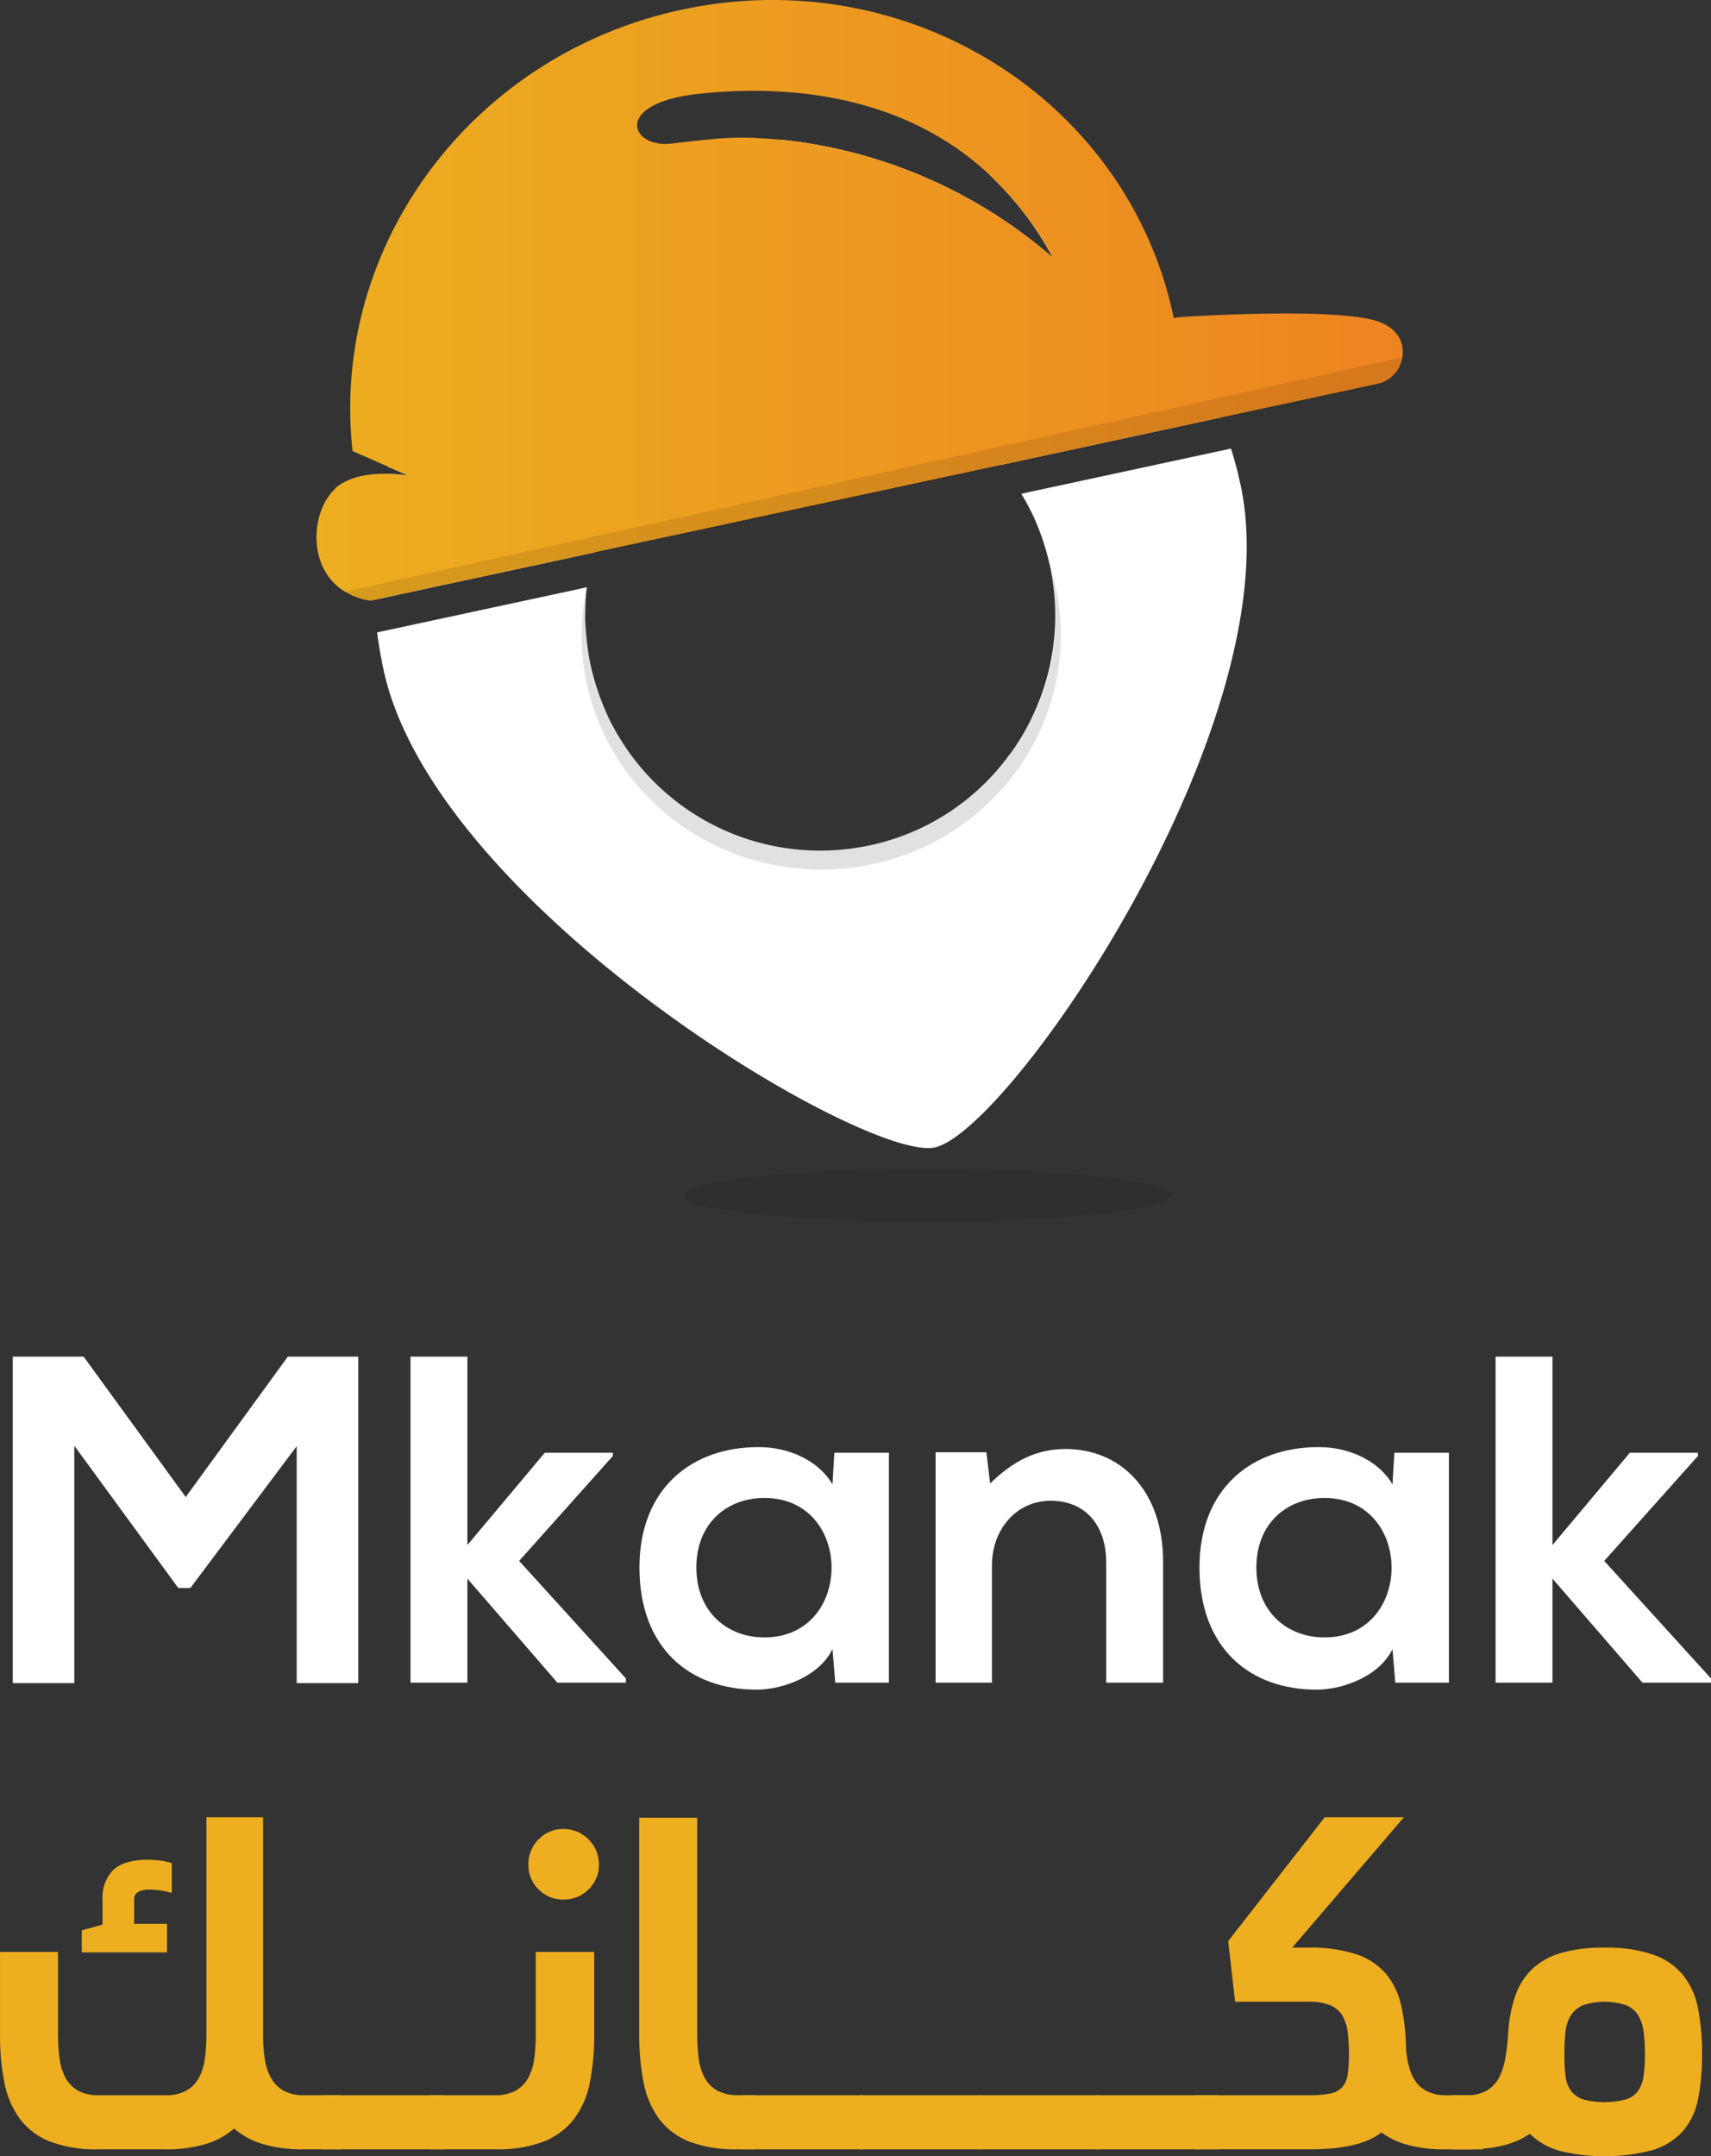 <svg xmlns="http://www.w3.org/2000/svg" xmlns:xlink="http://www.w3.org/1999/xlink" width="305.227" height="384.513" viewBox="0 0 305.227 384.513">
  <rect x="0" y="0" width="305.227" height="384.513" fill="#333333" stroke="none"/>
  <defs>
    <linearGradient id="linear-gradient" y1="0.5" x2="1" y2="0.5" gradientUnits="objectBoundingBox">
      <stop offset="0" stop-color="#586af6"/>
      <stop offset="1" stop-color="#586af6"/>
    </linearGradient>
    <linearGradient id="linear-gradient-3" y1="0.5" x2="1" y2="0.5" gradientUnits="objectBoundingBox">
      <stop offset="0" stop-color="#edae20"/>
      <stop offset="1" stop-color="#ed8420"/>
    </linearGradient>
  </defs>
  <g id="Group_940" data-name="Group 940" transform="translate(-203.206 61.051)">
    <g id="Group_94" data-name="Group 94" transform="translate(205.479 180.865)">
      <path id="Path_2147" data-name="Path 2147" d="M313.272,49.879,294.307,75.166h-2.161L273.6,49.8V92.133H262.617V33.908H275.26l18.216,25.038,18.217-25.038h12.558V92.133H313.272Z" transform="translate(-262.617 -33.908)" fill="#fff"/>
      <path id="Path_2148" data-name="Path 2148" d="M312.622,33.908v33.6L326.43,51.043h12.143v.582L321.855,70.341,340.9,91.3v.748H328.675L312.622,73.5V92.05H302.475V33.908Z" transform="translate(-231.517 -33.908)" fill="#fff"/>
      <path id="Path_2149" data-name="Path 2149" d="M360.185,43.97h9.731V84.977h-9.565l-.5-5.989c-2.329,4.825-8.734,7.155-13.309,7.237-12.143.084-21.126-7.4-21.126-21.792,0-14.141,9.4-21.543,21.377-21.459,5.49,0,10.73,2.578,13.058,6.653ZM335.565,64.433c0,7.819,5.407,12.476,12.143,12.476,15.971,0,15.971-24.87,0-24.87C340.971,52.038,335.565,56.614,335.565,64.433Z" transform="translate(-213.617 -26.835)" fill="#fff"/>
      <path id="Path_2150" data-name="Path 2150" d="M385.531,84.831V63.371c0-6.238-3.411-10.979-9.9-10.979-6.24,0-10.482,5.239-10.482,11.477V84.831H355.088V43.74h9.067l.666,5.574c4.159-4.075,8.317-6.154,13.475-6.154,9.649,0,17.384,7.235,17.384,20.128V84.831Z" transform="translate(-190.465 -26.689)" fill="#fff"/>
      <path id="Path_2151" data-name="Path 2151" d="M416.3,43.97h9.731V84.977h-9.565l-.5-5.989c-2.328,4.825-8.732,7.155-13.309,7.237-12.143.084-21.126-7.4-21.126-21.792,0-14.141,9.4-21.543,21.378-21.459,5.488,0,10.73,2.578,13.058,6.653ZM391.682,64.433c0,7.819,5.407,12.476,12.145,12.476,15.969,0,15.969-24.87,0-24.87C397.089,52.038,391.682,56.614,391.682,64.433Z" transform="translate(-169.83 -26.835)" fill="#fff"/>
      <path id="Path_2152" data-name="Path 2152" d="M421.353,33.908v33.6L435.16,51.043H447.3v.582L430.587,70.341,449.634,91.3v.748H437.407L421.353,73.5V92.05H411.205V33.908Z" transform="translate(-146.68 -33.908)" fill="#fff"/>
    </g>
    <g id="Group_95" data-name="Group 95" transform="translate(203.206 263.014)">
      <path id="Path_2153" data-name="Path 2153" d="M308.961,123.207a9.9,9.9,0,0,0,1.12,3.359,5.849,5.849,0,0,0,2.24,2.24,7.368,7.368,0,0,0,3.666.81h6.562v9.649h-6.717a24.276,24.276,0,0,1-7.294-.965,13.782,13.782,0,0,1-5.058-2.74,13.833,13.833,0,0,1-5.018,2.74,24.212,24.212,0,0,1-7.335.965H279.238a23.125,23.125,0,0,1-8.492-1.349,12.4,12.4,0,0,1-5.4-3.977,15.9,15.9,0,0,1-2.818-6.446,42.574,42.574,0,0,1-.81-8.762V104.062h10.345V118.73a32.53,32.53,0,0,0,.271,4.324,9.817,9.817,0,0,0,1.081,3.473,5.768,5.768,0,0,0,2.24,2.279,7.551,7.551,0,0,0,3.744.81H291.2a7.562,7.562,0,0,0,3.744-.81,5.782,5.782,0,0,0,2.24-2.279,9.858,9.858,0,0,0,1.081-3.473,32.541,32.541,0,0,0,.269-4.324V80.052h10.114v38.909A26.861,26.861,0,0,0,308.961,123.207ZM276.3,104.139V100.2l3.706-1V94.721a6.91,6.91,0,0,1,1.93-5.289q1.931-1.813,6.252-1.814c.413,0,1.016.039,1.814.116a10.669,10.669,0,0,1,2.355.5v5.327a12.379,12.379,0,0,0-2.277-.5,17.428,17.428,0,0,0-1.892-.116,3.576,3.576,0,0,0-1.814.425,1.448,1.448,0,0,0-.733,1.351v4.322h5.868v5.1H276.3Z" transform="translate(-261.713 -80.052)" fill="#edae20"/>
      <path id="Path_2154" data-name="Path 2154" d="M315.637,107.893v9.649H294.021v-9.649Z" transform="translate(-236.504 -58.329)" fill="#edae20"/>
      <path id="Path_2155" data-name="Path 2155" d="M334.01,103.149v14.668a42.452,42.452,0,0,1-.81,8.762,15.592,15.592,0,0,1-2.857,6.446A12.666,12.666,0,0,1,324.9,137a23.143,23.143,0,0,1-8.494,1.349h-11.5V128.7h11.349a7.557,7.557,0,0,0,3.744-.81,5.78,5.78,0,0,0,2.24-2.279,9.894,9.894,0,0,0,1.081-3.473,32.573,32.573,0,0,0,.269-4.324V103.149Zm-9.92-11.157a6.031,6.031,0,0,1-1.816-4.438,6.163,6.163,0,0,1,1.816-4.477,5.967,5.967,0,0,1,4.438-1.853,6.325,6.325,0,0,1,6.329,6.331,5.969,5.969,0,0,1-1.852,4.438,6.163,6.163,0,0,1-4.477,1.816A6.029,6.029,0,0,1,324.091,91.992Z" transform="translate(-228.012 -79.138)" fill="#edae20"/>
      <path id="Path_2156" data-name="Path 2156" d="M336.38,123.02a9.822,9.822,0,0,0,1.081,3.473,5.7,5.7,0,0,0,2.277,2.279,7.79,7.79,0,0,0,3.783.81H346.3v9.649h-3.012a23.114,23.114,0,0,1-8.49-1.349,12.389,12.389,0,0,1-5.4-3.977,15.849,15.849,0,0,1-2.816-6.446,42.434,42.434,0,0,1-.812-8.762V80.1h10.345v38.6A32.521,32.521,0,0,0,336.38,123.02Z" transform="translate(-211.736 -80.018)" fill="#edae20"/>
      <path id="Path_2157" data-name="Path 2157" d="M357.659,107.893v9.649H336.041v-9.649Z" transform="translate(-203.718 -58.329)" fill="#edae20"/>
      <path id="Path_2158" data-name="Path 2158" d="M369.5,107.893v9.649H347.88v-9.649Z" transform="translate(-194.48 -58.329)" fill="#edae20"/>
      <path id="Path_2159" data-name="Path 2159" d="M381.335,107.893v9.649H359.719v-9.649Z" transform="translate(-185.243 -58.329)" fill="#edae20"/>
      <path id="Path_2160" data-name="Path 2160" d="M393.173,107.893v9.649H371.557v-9.649Z" transform="translate(-176.006 -58.329)" fill="#edae20"/>
      <path id="Path_2161" data-name="Path 2161" d="M419.766,124.713A7.768,7.768,0,0,0,421,127.3a5.572,5.572,0,0,0,2.122,1.7,7.613,7.613,0,0,0,3.244.618h6.562v9.649h-6.715a25.025,25.025,0,0,1-6.64-.771,14.709,14.709,0,0,1-4.787-2.24q-3.7,2.935-12.43,3.01h-21v-9.649h20.459a18.754,18.754,0,0,0,3.821-.31,3.938,3.938,0,0,0,2.163-1.12,4.283,4.283,0,0,0,.965-2.238,23.627,23.627,0,0,0,.231-3.667,30.278,30.278,0,0,0-.231-3.975,7.464,7.464,0,0,0-.965-2.934,4.584,4.584,0,0,0-2.163-1.814,9.789,9.789,0,0,0-3.821-.618H388.692l-1.236-10.808,17.215-22.081H418.8L398.882,103.29h2.934a25.781,25.781,0,0,1,8.531,1.2A11.9,11.9,0,0,1,415.634,108a13.393,13.393,0,0,1,2.7,5.675,37.481,37.481,0,0,1,.849,7.682A17.747,17.747,0,0,0,419.766,124.713Z" transform="translate(-168.359 -80.052)" fill="#edae20"/>
      <path id="Path_2162" data-name="Path 2162" d="M418.5,101.907a12.254,12.254,0,0,1,2.932-4.826,12.427,12.427,0,0,1,5.134-2.971,26.714,26.714,0,0,1,7.953-1,25.2,25.2,0,0,1,8.723,1.275,11.966,11.966,0,0,1,5.326,3.7,13.692,13.692,0,0,1,2.626,5.984,42.043,42.043,0,0,1,.7,8.029,40.1,40.1,0,0,1-.7,7.952,12.473,12.473,0,0,1-2.626,5.674,11.75,11.75,0,0,1-5.326,3.436,33.5,33.5,0,0,1-16.868.153,12.465,12.465,0,0,1-5.211-3.01q-3.939,2.78-11.194,2.779h-2.857v-9.649h2.7a7.061,7.061,0,0,0,3.706-.849,5.878,5.878,0,0,0,2.161-2.316,11.749,11.749,0,0,0,1.12-3.473,42.23,42.23,0,0,0,.5-4.324A25.471,25.471,0,0,1,418.5,101.907Zm19.839,18.258a4.287,4.287,0,0,0,2.163-1.543,6.09,6.09,0,0,0,.965-2.665,27.97,27.97,0,0,0,.231-3.86,30.62,30.62,0,0,0-.231-3.975,7.464,7.464,0,0,0-.965-2.934,4.584,4.584,0,0,0-2.163-1.814,12.244,12.244,0,0,0-7.68,0,4.846,4.846,0,0,0-2.163,1.814,6.7,6.7,0,0,0-.965,2.934,36.506,36.506,0,0,0-.192,3.975,33.349,33.349,0,0,0,.192,3.86,5.492,5.492,0,0,0,.965,2.665,4.522,4.522,0,0,0,2.163,1.543,14.987,14.987,0,0,0,7.68,0Z" transform="translate(-148.261 -69.867)" fill="#edae20"/>
    </g>
    <g id="Group_97" data-name="Group 97" transform="translate(259.663 -61.051)">
      <path id="Path_2163" data-name="Path 2163" d="M266.391,82.512c-.155-.7-.338-1.4-.468-2.079-.39-1.508-.8-2.991-1.246-4.42l-37.409,8.059a42.373,42.373,0,0,1,2.236,4.185,43.328,43.328,0,0,1,2.756,8.187,4.028,4.028,0,0,1,.13.52c.078.338.13.625.182.963.027,0,.027,0,0,.025,0,.052.027.105.027.182.078.39.155.755.208,1.145a1.581,1.581,0,0,1,.052.363,40.781,40.781,0,0,1-.287,14.012v.052a42.034,42.034,0,0,1-6.265,15.285,3.074,3.074,0,0,1-.415.6,10.33,10.33,0,0,1-.782,1.066,41.541,41.541,0,0,1-24.877,16.117c-.39.077-.8.155-1.194.233-.078,0-.13.027-.183.027a41.863,41.863,0,0,1-44.321-21.29c-.208-.338-.39-.7-.571-1.066-.477-.919-.871-1.884-1.276-2.841a43.657,43.657,0,0,1-2.259-7.219,34.888,34.888,0,0,1-.6-3.614c-.046-.352-.077-.7-.116-1.059-.093-1.02-.208-2.033-.223-3.073a6.628,6.628,0,0,1-.025-.7c0-.7.025-1.376.052-2.079a.047.047,0,0,1,0-.077,26.925,26.925,0,0,1,.26-3.276h-.027l-1.429.312-.077.027-35.9,7.719c.208,1.508.443,3.016.728,4.524.13.7.26,1.4.417,2.106,9.072,42.215,85.992,87.863,98.34,85.212C225.216,197.748,275.464,124.727,266.391,82.512ZM261.5,67.486a1.053,1.053,0,0,0-.1-.26V67.2a4.888,4.888,0,0,0-.365-.728c.027-.025.027-.052-.025-.078-.313-.78-.677-1.533-1.066-2.286-.338-.728-.7-1.4-1.091-2.106-.182-.338-.39-.7-.573-1.04s-.39-.7-.571-1.04a78.459,78.459,0,0,0-35.587-32.208,56.734,56.734,0,0,1,10.737,14.219,87.741,87.741,0,0,0-48.274-20.979,82.038,82.038,0,0,0-11.1,1.559,78.3,78.3,0,0,0-59.244,56.7l3.639,1.613a38.589,38.589,0,0,0-3.924-.313,73.943,73.943,0,0,0-1.846,10.737q-.235,2.379-.312,4.757c-.078,1.456-.078,2.913-.053,4.394,0,.858.053,1.716.105,2.6L151,94.573c-.025.078-.025.13-.052.208h.027a.6.6,0,0,1,.052-.208v-.027c.157-.571.312-1.116.52-1.689.157-.468.312-.935.493-1.378.078-.285.183-.545.287-.831.157-.39.312-.806.493-1.2.365-.856.755-1.689,1.171-2.521a43.4,43.4,0,0,1,3.222-5.382,41.97,41.97,0,0,1,55.37-11.931v.027h.027c.208.13.39.26.6.39a8.59,8.59,0,0,1,1.04.623c.338.208.675.441.988.65.858.6,1.69,1.223,2.521,1.9a39.025,39.025,0,0,1,3.276,2.964l.7.7a13.525,13.525,0,0,1,1.015,1.118,6.524,6.524,0,0,1,.7.78c.052.052.1.13.157.182L262.779,70.5C262.389,69.487,261.973,68.475,261.5,67.486Z" transform="translate(-101.534 3.978)" fill="#fff"/>
      <path id="Path_2164" data-name="Path 2164" d="M157.633,54.991a43.4,43.4,0,0,0-3.222,5.382c-.417.831-.806,1.665-1.171,2.521-.182.39-.336.806-.493,1.2-.1.287-.208.547-.287.831-.182.443-.336.91-.493,1.378-.208.573-.363,1.118-.52,1.689v.027h-.027l-39.148,8.422v.208l-.495.1h-.052c0-.052-.025-.13-.025-.182q-.158-1.287-.235-2.574a65.679,65.679,0,0,1-.208-9.019l1.275-.287Z" transform="translate(-101.956 30.536)" opacity="0.21" fill="url(#linear-gradient)"/>
      <path id="Path_2165" data-name="Path 2165" d="M215.732,47.028c1.04,2.079,1.976,4.21,2.834,6.395L179.392,61.87h-.027a.47.47,0,0,0-.13-.182,6.53,6.53,0,0,0-.7-.78,13.54,13.54,0,0,0-1.015-1.118,40.74,40.74,0,0,0-3.977-3.666c-.831-.675-1.663-1.3-2.521-1.9-.313-.208-.65-.441-.988-.65a8.594,8.594,0,0,0-1.04-.623c-.208-.13-.39-.26-.6-.39l45.076-9.722c.415.7.78,1.376,1.17,2.079S215.394,46.3,215.732,47.028Z" transform="translate(-57.321 21.057)" opacity="0.21" fill="url(#linear-gradient)"/>
      <path id="Path_2166" data-name="Path 2166" d="M295.868,64.455C288.928,61.542,260,63.492,260,63.492s-.365.052-1.066.182l-.1-.493C250.48,24.447,211.227.038,171.091,8.693c-37.64,8.111-62.674,42.45-58.645,78.688l6.265,2.756,3.639,1.613a38.589,38.589,0,0,0-3.924-.313c-4.082-.052-6.76.885-8.476,2.106-.052.027-.1.078-.155.105a10.441,10.441,0,0,0-2.989,4.47c0,.027-.027.052-.027.078v.052h-.027c-1.663,4.808-.7,11.152,4.342,14.219a12.429,12.429,0,0,0,4.5,1.613l.157-.027.571-.13,39.148-8.422h.027v-.027l72.553-15.6h.027l39.175-8.447L295.27,75.4a5.709,5.709,0,0,0,4.445-4.732C300.1,68.353,299.143,65.806,295.868,64.455ZM174.315,23.667c19.912-2.106,38.94,2.028,52.276,14.974A56.736,56.736,0,0,1,237.327,52.86a87.741,87.741,0,0,0-48.274-20.979c-8.449-.728-10.372-.39-19.809.677C162.019,33.389,158.691,25.332,174.315,23.667Z" transform="translate(-106.003 -6.949)" fill="url(#linear-gradient-3)"/>
      <ellipse id="Ellipse_13" data-name="Ellipse 13" cx="43.516" cy="4.679" rx="43.516" ry="4.679" transform="translate(65.454 208.459)" opacity="0.08"/>
      <path id="Path_2167" data-name="Path 2167" d="M218.05,76.39c0,1.221-.053,2.444-.157,3.639v.053c-1.924,21.393-20.25,38.135-42.58,38.135-23.6,0-42.737-18.718-42.737-41.827a40.131,40.131,0,0,1,.91-8.526c.027-.157.053-.287.078-.417.052-.312.13-.623.208-.936-.052.313-.1.6-.13.91-.1.6-.178,1.2-.239,1.809-.055.634-.135,1.259-.151,1.91v.077c-.027.7-.052,1.378-.052,2.079a6.652,6.652,0,0,0,.025.7A39.621,39.621,0,0,0,137.7,91.806c.182.363.363.728.571,1.066a41.863,41.863,0,0,0,44.321,21.29c.053,0,.105-.027.183-.027.39-.078.8-.157,1.195-.233a41.541,41.541,0,0,0,24.877-16.117c.26-.338.547-.7.782-1.066a3.072,3.072,0,0,0,.415-.6,40.044,40.044,0,0,0,7.1-22.825,38.868,38.868,0,0,0-.545-6.525,1.58,1.58,0,0,0-.052-.363c-.053-.39-.13-.78-.208-1.145,0-.077-.027-.13-.027-.182.027-.025.027-.025,0-.025-.13-.677-.285-1.326-.468-1.976.053.155.105.338.157.493A40.972,40.972,0,0,1,218.05,76.39Z" transform="translate(-85.27 36.848)" opacity="0.12"/>
      <path id="Path_2168" data-name="Path 2168" d="M297.657,42.726a5.7,5.7,0,0,1-4.472,4.938L265.162,53.7l-39.175,8.447h-.025l-72.553,15.6v.025h-.027l-.1.027h-.027l-39.018,8.4-.078.027-.495.1h-.052l-.1.027a12.307,12.307,0,0,1-4.732-1.768l.157-.027,4.419-.988.7-.155,40.293-8.917,68.992-15.31,40.371-8.942,33.844-7.488Z" transform="translate(-103.841 20.966)" opacity="0.1"/>
    </g>
  </g>
</svg>
